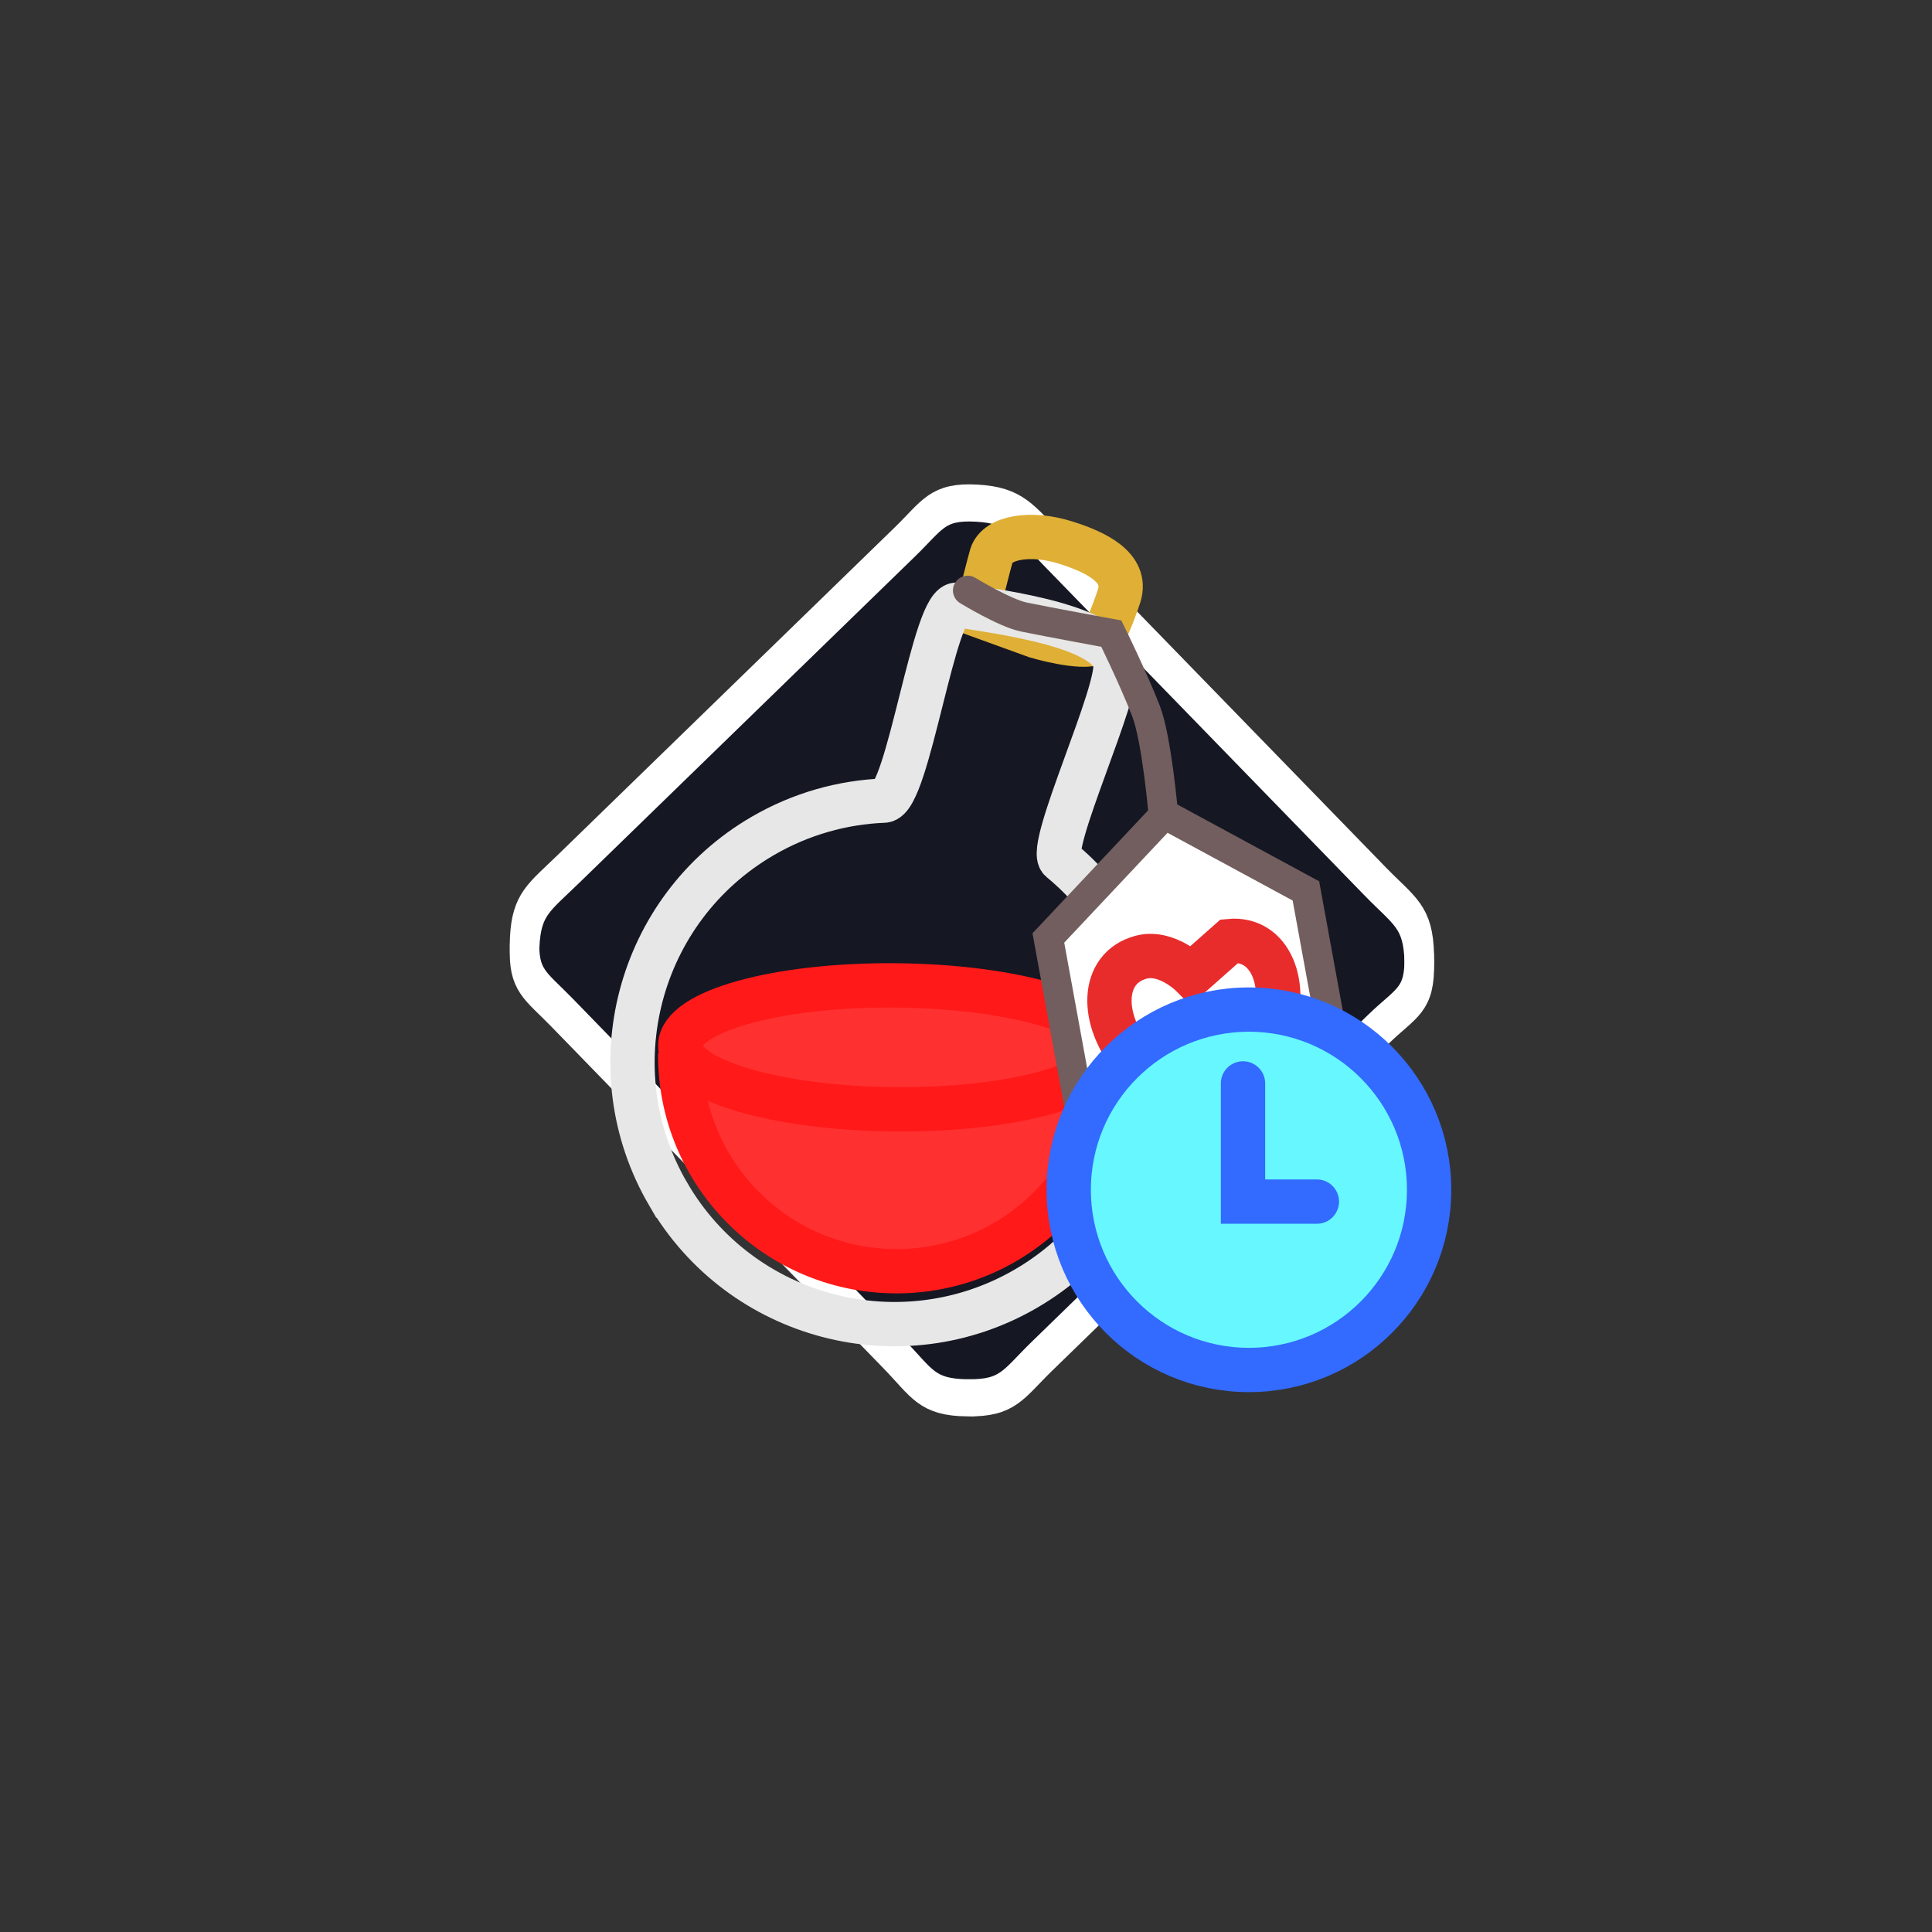 <svg version="1.1" xmlns="http://www.w3.org/2000/svg" xmlns:xlink="http://www.w3.org/1999/xlink" width="65.4" height="65.4" viewBox="0,0,65.4,65.4"><rect x="0" y="0" width="65.4" height="65.4" fill="#333333" stroke="none"/><g transform="translate(-207.1,-147.7)"><g data-paper-data="{&quot;isPaintingLayer&quot;:true}" fill-rule="nonzero" stroke-linejoin="miter" stroke-miterlimit="10" stroke-dasharray="" stroke-dashoffset="0" style="mix-blend-mode: normal"><path d="M239.846,195.147c-1.384,-0.019 -1.522,-0.49 -2.486,-1.482c-2.893,-2.976 -6.853,-7.05 -11.239,-11.563c-0.906,-0.932 -1.319,-1.074 -1.26,-2.372c0.059,-1.298 0.49,-1.522 1.482,-2.487c4.442,-4.318 8.519,-8.28 11.383,-11.065c0.955,-0.928 1.102,-1.391 2.432,-1.318c1.33,0.074 1.589,0.559 2.597,1.596c4.25,4.373 7.896,8.123 10.891,11.204c0.998,1.027 1.466,1.185 1.498,2.617c0.032,1.432 -0.431,1.465 -1.386,2.393c-0.955,0.928 -8.406,8.171 -11.383,11.065c-0.992,0.965 -1.144,1.431 -2.528,1.411z" fill="#151723" stroke="#ffffff" stroke-width="1" stroke-linecap="butt"/><path d="M239.846,194.89c-1.384,-0.019 -1.522,-0.49 -2.486,-1.482c-2.893,-2.976 -6.853,-7.05 -11.239,-11.563c-0.906,-0.932 -1.319,-1.074 -1.26,-2.372c0.059,-1.298 0.49,-1.522 1.482,-2.487c4.442,-4.318 8.519,-8.28 11.383,-11.065c0.955,-0.928 1.102,-1.391 2.432,-1.318c1.33,0.074 1.589,0.559 2.597,1.596c4.25,4.373 7.896,8.123 10.891,11.204c0.998,1.027 1.466,1.185 1.498,2.617c0.032,1.432 -0.431,1.465 -1.386,2.393c-0.955,0.928 -8.406,8.171 -11.383,11.065c-0.992,0.965 -1.144,1.431 -2.528,1.411z" fill="none" stroke="#ffffff" stroke-width="1" stroke-linecap="butt"/><path d="M207.1,213.1v-65.4h65.4v65.4z" fill="none" stroke="none" stroke-width="0" stroke-linecap="butt"/><g><path d="M240.183,168.514c0.039,-0.361 0.429,-1.847 0.48,-2.011c0.194,-0.617 1.319,-0.811 2.513,-0.435c0.974,0.307 2.116,0.824 1.809,1.798c0,0 -0.464,1.442 -0.753,1.582c-0.512,0.25 -2.055,-0.211 -2.055,-0.211z" fill="none" stroke="#dfb035" stroke-width="1.5" stroke-linecap="butt"/><path d="M229.717,188.121c-2.464,-4.229 -1.033,-9.655 3.196,-12.119c1.298,-0.756 2.708,-1.145 4.111,-1.2c0.822,-0.032 1.701,-6.821 2.494,-6.629c0.675,0.163 5.002,0.583 5.331,1.929c0.222,0.907 -2.338,6.303 -1.842,6.711c0.79,0.65 1.481,1.449 2.026,2.385c2.464,4.229 1.033,9.655 -3.196,12.119c-4.229,2.464 -9.655,1.033 -12.119,-3.196z" fill="none" stroke="#e7e7e7" stroke-width="1.5" stroke-linecap="butt"/><path d="M244.768,183.472c-0.034,4.043 -3.339,7.294 -7.382,7.26c-4.043,-0.034 -7.294,-3.339 -7.26,-7.382" fill="#ff3030" stroke="#ff1919" stroke-width="1.5" stroke-linecap="butt"/><path d="M244.684,183.215c-0.01,1.159 -3.276,2.071 -7.296,2.037c-4.02,-0.034 -7.27,-1 -7.261,-2.159c0.01,-1.159 3.276,-2.071 7.296,-2.037c4.02,0.034 7.27,1 7.261,2.159z" fill="#ff3030" stroke="#ff1919" stroke-width="1.5" stroke-linecap="butt"/><path d="M248.313,187.113l-3.942,2.095l-1.783,-9.757l3.934,-4.183l4.784,2.59l1.783,9.757z" data-paper-data="{&quot;index&quot;:null}" fill="#ffffff" stroke="#725e5e" stroke-width="1" stroke-linecap="butt"/><path d="M248.721,179.555c1.401,-0.133 2.018,1.487 1.429,3.121c-0.347,1.038 -1.038,1.931 -1.962,2.536c-1.079,-0.238 -2.044,-0.829 -2.736,-1.677c-1.105,-1.324 -1.1,-3.059 0.27,-3.431c0.871,-0.237 1.706,0.596 1.706,0.596z" data-paper-data="{&quot;index&quot;:null}" fill="none" stroke="#e82c2c" stroke-width="1.5" stroke-linecap="butt"/><path d="M239.858,167.688c0,0 1.253,0.766 1.9,0.899c0.809,0.167 2.962,0.562 2.962,0.562c0,0 0.733,1.491 1.168,2.605c0.374,0.957 0.593,3.525 0.593,3.525" fill="none" stroke="#725e5e" stroke-width="1" stroke-linecap="round"/></g><path d="M243.277,187.975c0,-3.369 2.731,-6.1 6.1,-6.1c3.369,0 6.1,2.731 6.1,6.1c0,3.369 -2.731,6.1 -6.1,6.1c-3.369,0 -6.1,-2.731 -6.1,-6.1z" fill="#66f7ff" stroke="#336aff" stroke-width="1.5" stroke-linecap="butt"/><path d="M251.677,188.375h-2.5v-4" fill="none" stroke="#336aff" stroke-width="1.5" stroke-linecap="round"/></g></g></svg>